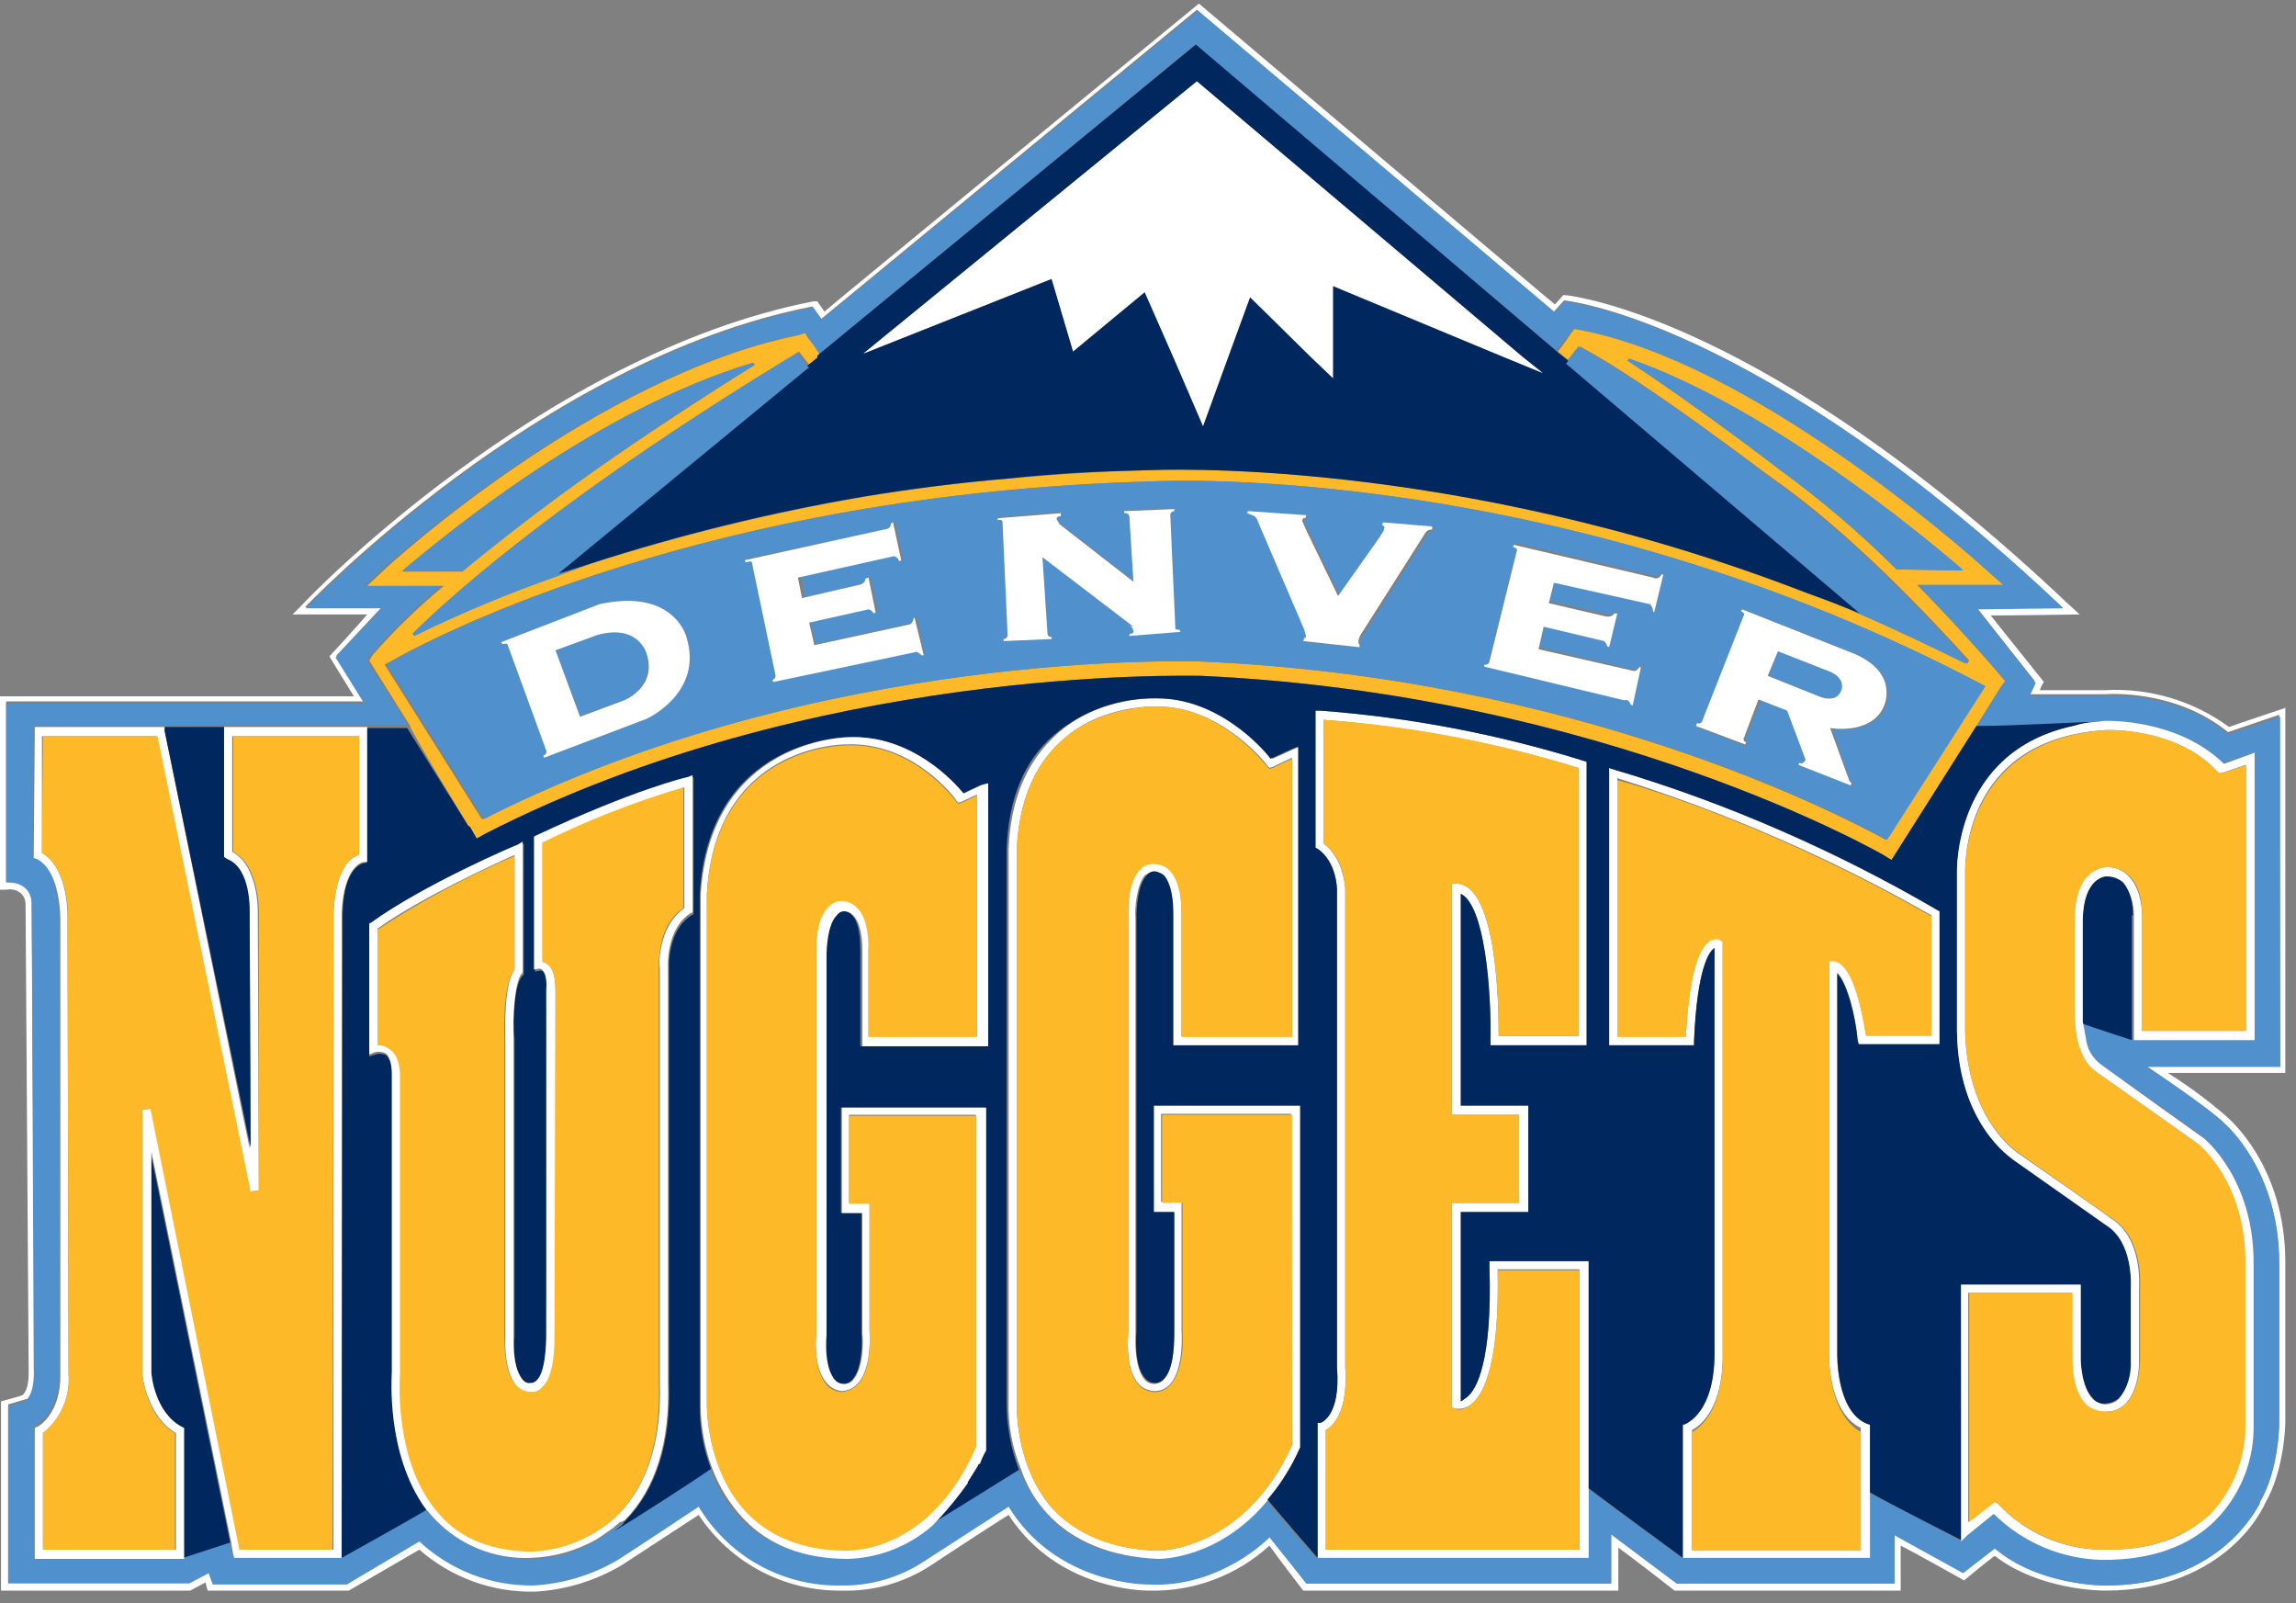 <?xml version="1.0" encoding="UTF-8"?>
<svg xmlns="http://www.w3.org/2000/svg" xmlns:xlink="http://www.w3.org/1999/xlink" width="202pt" height="141pt" viewBox="0 0 202 141" version="1.1">
<rect x="0" y="0" width="202" height="141" fill="#808080" stroke="none"/>
<g id="surface1">
<path style=" stroke:none;fill-rule:nonzero;fill:rgb(100%,100%,100%);fill-opacity:1;" d="M 200.609 93.828 L 188.91 93.828 C 188.91 93.828 194.309 97.426 195.66 98.777 C 195.66 98.777 200.52 102.828 200.52 111.105 L 200.52 125.145 C 200.52 125.145 200.52 129.195 198.809 132.078 L 198.809 132.258 C 198.359 132.977 195.031 139.457 185.219 139.457 C 185.219 139.457 179.371 139.457 175.5 136.125 L 172.711 138.285 L 166.68 134.957 L 166.68 139.277 L 147.512 139.277 L 141.75 134.957 L 141.75 139.277 L 114.93 139.277 L 111.691 135.047 C 111.691 135.047 107.371 139.547 100.98 139.277 C 100.98 139.277 92.969 139.367 88.738 132.438 L 81.359 137.207 C 79.129 138.621 76.531 139.344 73.891 139.277 C 68.82 139.402 64.074 136.789 61.469 132.438 C 61.469 132.438 56.34 135.855 54.359 137.117 C 52.09 138.453 49.523 139.195 46.891 139.277 C 43.195 139.375 39.605 138.016 36.898 135.496 L 30.512 139.277 L 18.719 139.277 L 18.359 138.285 L 16.648 139.188 L 0.719 139.188 L 0.719 123.527 L 2.25 123.078 L 2.34 123.078 C 2.52 122.988 3.148 122.355 3.059 120.285 L 2.789 79.516 C 2.789 79.516 2.969 77.445 0.539 77.535 L 0.539 61.695 L 32.039 61.695 L 29.609 57.645 L 33.57 53.418 L 26.82 53.418 C 26.82 53.418 47.52 31.637 71.461 26.957 L 72.27 28.035 L 105.301 0.855 L 136.711 27.406 L 137.609 26.418 C 137.609 26.418 154.621 28.035 181.441 53.418 L 173.969 53.508 L 179.012 59.895 L 178.469 61.066 L 185.219 61.066 C 185.219 61.066 191.25 60.527 196.02 64.395 L 200.52 62.867 Z M 201.148 62.238 C 201.148 62.238 196.559 63.766 196.109 63.945 C 192.965 61.637 189.117 60.492 185.219 60.707 L 179.461 60.707 C 179.543 60.449 179.664 60.207 179.82 59.988 C 179.82 59.988 176.219 55.488 175.141 54.137 C 176.762 54.137 182.969 54.047 182.969 54.047 L 181.98 53.145 C 155.34 27.945 138.422 26.055 137.789 25.965 L 137.52 25.965 C 137.52 25.965 137.07 26.508 136.801 26.777 C 135.988 26.145 105.48 0.316 105.48 0.316 C 105.48 0.316 73.441 26.598 72.539 27.406 C 72.27 27.047 71.91 26.508 71.91 26.508 L 71.551 26.508 C 47.609 31.188 26.82 52.875 26.641 53.145 L 25.738 54.047 L 32.309 54.047 C 31.32 55.215 28.98 57.738 28.98 57.738 C 28.98 57.738 30.512 60.258 31.141 61.246 L 0 61.246 L 0 78.258 L 0.539 78.258 C 1.023 78.152 1.523 78.285 1.891 78.617 C 2.141 78.883 2.27 79.242 2.25 79.605 C 2.25 79.875 2.52 120.375 2.52 120.375 L 2.52 120.828 C 2.52 122.266 2.07 122.625 1.98 122.715 C 1.801 122.805 0.09 123.258 0.09 123.258 L 0.09 139.906 L 16.738 139.906 C 16.738 139.906 17.551 139.457 18.09 139.188 C 18.09 139.277 18.27 139.906 18.27 139.906 L 30.691 139.906 C 30.691 139.906 36.27 136.668 36.898 136.305 C 39.707 138.766 43.336 140.082 47.07 139.996 C 49.77 139.844 52.395 139.039 54.719 137.656 C 54.719 137.656 59.941 134.238 61.469 133.246 C 64.258 137.469 69.008 139.98 74.07 139.906 C 76.809 139.984 79.508 139.23 81.809 137.746 C 81.809 137.746 87.121 134.238 88.738 133.246 C 93.059 139.906 100.711 139.906 101.07 139.906 C 104.988 140.012 108.797 138.594 111.691 135.945 C 112.23 136.758 114.66 139.906 114.66 139.906 L 142.379 139.906 L 142.379 136.125 C 143.641 137.027 147.328 139.906 147.328 139.906 L 167.219 139.906 L 167.219 135.945 C 168.48 136.578 172.801 139.008 172.801 139.008 C 172.801 139.008 174.961 137.207 175.5 136.848 C 179.461 139.906 184.949 139.906 185.219 139.906 C 195.93 139.906 199.262 132.348 199.262 132.258 C 200.969 129.375 201.059 125.328 201.059 125.145 L 201.059 111.016 C 201.059 102.555 196.109 98.418 195.93 98.238 C 194.293 96.812 192.547 95.52 190.711 94.367 L 201.059 94.367 L 201.059 62.238 Z M 201.148 62.238 "/>
<path style=" stroke:none;fill-rule:nonzero;fill:rgb(31.372%,56.834%,80.469%);fill-opacity:1;" d="M 86.039 128.926 C 85.859 129.195 85.77 129.375 85.59 129.645 C 85.719 129.395 85.871 129.152 86.039 128.926 Z M 86.039 128.926 "/>
<path style=" stroke:none;fill-rule:nonzero;fill:rgb(31.372%,56.834%,80.469%);fill-opacity:1;" d="M 54.988 133.695 C 54.828 133.766 54.699 133.895 54.629 134.055 C 54.699 133.895 54.828 133.766 54.988 133.695 Z M 54.988 133.695 "/>
<path style=" stroke:none;fill-rule:nonzero;fill:rgb(31.372%,56.834%,80.469%);fill-opacity:1;" d="M 198.27 66.195 L 198.27 91.395 L 187.648 91.395 C 187.648 91.395 183.691 90.137 183.238 89.957 L 183.238 89.777 C 183.262 90.289 183.32 90.801 183.422 91.305 C 183.613 92.211 184.086 93.027 184.77 93.645 C 184.859 93.645 188.461 96.168 193.77 99.945 C 193.859 100.125 198.359 103.637 198.27 111.195 L 198.27 125.777 C 198.18 128.738 196.992 131.559 194.941 133.695 C 192.602 135.945 189.27 137.207 184.949 137.117 C 181.359 137.09 177.926 135.633 175.41 133.066 L 173.07 135.047 L 172.621 135.406 L 172.441 135.496 C 172.441 135.496 165.871 132.078 164.34 131.266 L 164.34 137.027 L 147.961 137.027 C 147.961 137.027 141.211 132.078 139.68 130.906 L 139.68 137.027 L 115.738 137.027 C 115.738 137.027 112.23 132.977 111.422 131.988 C 107.102 137.207 101.789 137.117 101.789 137.117 C 97.559 136.938 94.32 135.676 92.07 133.156 C 91.02 132 90.195 130.656 89.641 129.195 C 88.469 130.008 83.16 133.246 81.719 134.145 C 81.539 134.328 81.359 134.418 81.27 134.508 C 79.301 136.09 76.863 136.977 74.34 137.027 C 70.469 137.027 67.41 135.855 65.16 133.605 C 63.953 132.312 63.031 130.781 62.461 129.105 C 61.199 129.828 55.262 133.695 53.91 134.508 C 53.457 134.875 52.977 135.207 52.469 135.496 C 50.73 136.543 48.742 137.102 46.711 137.117 C 43.496 137.176 40.402 135.906 38.16 133.605 C 37.898 133.324 37.656 133.023 37.441 132.707 C 35.82 133.695 30.059 136.938 30.059 136.938 L 20.52 136.938 L 20.43 136.668 L 20.16 135.586 C 19.172 135.945 16.109 136.938 16.109 136.938 L 2.969 136.938 L 2.969 125.508 L 3.148 125.328 C 3.238 125.328 5.309 124.156 5.219 120.645 L 5.219 80.777 C 5.219 80.777 5.309 76.457 3.059 75.375 L 2.879 75.285 L 2.879 75.105 L 2.969 64.215 L 2.969 63.855 L 19.621 63.855 L 19.621 63.766 L 35.82 63.766 L 35.82 63.676 C 34.02 60.797 32.488 58.457 32.488 58.457 L 32.219 58.008 L 32.488 57.738 C 34.43 55.508 36.535 53.434 38.789 51.527 L 32.039 51.527 L 33.48 50.176 C 34.199 49.547 52.199 33.168 70.02 29.477 L 70.559 29.387 L 70.828 29.746 C 70.828 29.746 71.461 30.738 71.91 31.277 L 105.121 3.918 L 136.891 30.828 C 137.34 30.285 138.148 29.297 138.148 29.297 L 138.422 28.848 L 138.871 29.027 C 153.898 31.727 172.441 48.195 174.512 49.996 L 176.039 51.348 L 168.66 51.348 C 172.891 55.758 175.949 59.355 176.309 59.715 L 176.398 59.805 C 176.398 59.805 176.039 60.527 175.949 60.527 L 173.879 63.855 C 177.301 63.855 182.789 63.496 184.5 63.496 L 184.41 63.496 C 184.676 63.426 184.945 63.395 185.219 63.406 C 185.488 63.406 191.609 63.227 195.57 67.098 L 197.82 66.375 Z M 185.219 61.246 L 178.559 61.246 L 179.102 60.078 L 173.969 53.598 L 181.531 53.508 C 154.711 28.125 137.609 26.508 137.609 26.508 L 136.801 27.496 L 105.391 0.945 L 72.27 28.125 L 71.551 27.047 C 47.52 31.727 26.91 53.508 26.91 53.508 L 33.57 53.508 L 29.52 57.828 L 32.039 61.875 L 0.539 61.875 L 0.539 77.625 C 2.969 77.535 2.789 79.605 2.789 79.605 L 2.969 120.375 C 3.059 122.445 2.43 123.078 2.25 123.258 L 2.16 123.258 L 0.719 123.707 L 0.719 139.277 L 16.648 139.277 L 18.359 138.375 L 18.719 139.367 L 30.512 139.367 L 36.898 135.586 C 39.609 138.109 43.188 139.496 46.891 139.457 C 49.523 139.32 52.086 138.547 54.359 137.207 C 56.34 135.945 61.469 132.527 61.469 132.527 C 64.082 136.883 68.812 139.523 73.891 139.457 C 76.543 139.52 79.148 138.766 81.359 137.297 L 88.738 132.527 C 92.969 139.457 100.98 139.367 100.98 139.367 C 107.371 139.727 111.691 135.227 111.691 135.227 L 114.93 139.277 L 141.75 139.277 L 141.75 134.957 L 147.512 139.277 L 166.68 139.277 L 166.68 135.047 L 172.711 138.375 L 175.5 136.215 C 179.461 139.547 185.219 139.457 185.219 139.457 C 195.031 139.457 198.359 133.066 198.809 132.258 L 198.809 132.168 C 200.52 129.285 200.52 125.238 200.52 125.238 L 200.52 111.105 C 200.52 102.828 195.66 98.777 195.66 98.777 C 194.309 97.426 188.91 93.828 188.91 93.828 L 200.609 93.828 L 200.609 63.047 L 196.02 64.578 C 191.34 60.707 185.219 61.246 185.219 61.246 Z M 185.219 61.246 "/>
<path style=" stroke:none;fill-rule:nonzero;fill:rgb(31.372%,56.834%,80.469%);fill-opacity:1;" d="M 86.672 127.578 C 86.488 127.938 86.309 128.297 86.039 128.746 C 86.309 128.297 86.488 127.938 86.672 127.578 Z M 86.672 127.578 "/>
<path style=" stroke:none;fill-rule:nonzero;fill:rgb(0%,15.697%,36.864%);fill-opacity:1;" d="M 187.648 80.508 C 187.648 80.508 187.738 78.617 186.75 77.625 C 186.34 77.234 185.785 77.039 185.219 77.086 C 185.219 77.086 183.238 77.176 183.238 80.867 L 183.238 90.047 C 183.691 90.227 187.559 91.488 187.559 91.488 L 187.559 80.508 Z M 187.648 80.508 "/>
<path style=" stroke:none;fill-rule:nonzero;fill:rgb(0%,15.697%,36.864%);fill-opacity:1;" d="M 13.23 120.738 C 13.23 120.828 13.59 124.246 15.93 125.508 L 16.109 125.598 L 16.109 137.027 C 16.109 137.027 19.172 136.035 20.25 135.676 L 13.23 101.297 Z M 13.23 120.738 "/>
<path style=" stroke:none;fill-rule:nonzero;fill:rgb(99.219%,72.459%,15.282%);fill-opacity:1;" d="M 33.84 58.457 L 34.02 58.367 C 38.34 55.848 62.371 43.426 101.16 42.348 C 102.602 42.258 137.43 40.727 174.422 60.258 L 174.512 60.348 L 165.961 73.848 L 165.871 73.848 C 161.551 71.508 138.691 59.625 105.66 58.188 C 105.391 58.188 72.27 56.926 42.48 72.047 L 42.391 72.047 Z M 35.371 50.266 L 35.641 49.996 C 39.422 46.848 52.469 36.047 66.238 31.906 L 66.422 32.086 C 56.07 38.566 47.43 44.598 40.68 50.266 Z M 156.512 41.266 C 156.422 41.176 149.129 35.598 143.191 31.727 L 143.281 31.547 C 155.16 35.598 168.57 46.578 172.441 49.906 L 172.711 50.176 L 172.262 50.176 L 166.859 50.086 C 163.645 46.883 160.184 43.934 156.512 41.266 Z M 41.219 72.676 L 41.309 72.676 C 41.41 72.82 41.5 72.973 41.578 73.125 L 41.941 73.758 L 42.57 73.395 C 71.461 58.547 104.309 59.445 105.66 59.445 C 141.211 61.066 165.512 75.105 165.691 75.195 L 166.41 75.645 L 173.879 63.855 L 175.949 60.527 L 176.398 59.895 L 176.309 59.805 C 175.949 59.355 172.891 55.758 168.66 51.438 L 176.219 51.438 L 174.691 50.086 C 172.621 48.195 153.988 31.816 138.961 29.027 L 138.512 28.938 L 138.238 29.297 C 138.238 29.297 137.52 30.375 137.07 30.918 L 137.16 31.008 L 138.059 31.727 L 139.051 30.465 L 139.141 30.555 C 144.809 33.527 155.879 42.078 155.969 42.078 C 162.809 46.848 169.738 54.227 173.25 58.098 L 173.07 58.367 C 170.191 56.926 167.129 55.395 164.07 54.137 C 162.359 53.418 160.738 52.695 159.121 52.156 C 127.711 40.008 101.52 41.355 101.25 41.355 C 97.109 41.445 93.059 41.715 89.012 42.078 C 84.691 42.438 80.371 42.977 76.051 43.695 C 67.941 45.082 59.941 47.039 52.109 49.547 L 49.141 50.625 C 44.863 52.102 40.688 53.848 36.629 55.848 L 36.449 55.578 C 40.59 51.527 50.578 42.887 70.199 31.008 L 70.289 30.918 L 71.191 32.086 L 72.09 31.367 L 72.18 31.277 C 71.852 30.746 71.492 30.234 71.102 29.746 L 70.828 29.297 L 70.289 29.477 C 52.469 33.078 34.469 49.457 33.75 50.176 L 32.309 51.527 L 39.059 51.527 C 36.797 53.391 34.691 55.438 32.762 57.645 L 32.488 58.098 L 32.762 58.547 C 32.762 58.547 34.289 60.977 36.09 63.855 L 36.09 63.945 C 37.891 67.277 40.41 71.238 41.219 72.676 Z M 41.219 72.676 "/>
<path style=" stroke:none;fill-rule:nonzero;fill:rgb(31.372%,56.834%,80.469%);fill-opacity:1;" d="M 172.711 50.176 L 172.441 49.906 C 168.66 46.668 155.25 35.688 143.371 31.547 L 143.191 31.727 C 149.129 35.598 156.422 41.176 156.512 41.266 C 160.184 43.934 163.645 46.883 166.859 50.086 L 172.352 50.176 Z M 172.711 50.176 "/>
<path style=" stroke:none;fill-rule:nonzero;fill:rgb(31.372%,56.834%,80.469%);fill-opacity:1;" d="M 66.422 32.086 L 66.238 31.906 C 52.469 36.047 39.422 46.848 35.641 49.996 L 35.371 50.266 L 40.68 50.266 C 48.816 43.602 57.418 37.527 66.422 32.086 Z M 66.422 32.086 "/>
<path style=" stroke:none;fill-rule:nonzero;fill:rgb(31.372%,56.834%,80.469%);fill-opacity:1;" d="M 162 60.707 C 162 60.707 162.539 59.535 160.559 58.906 L 156.422 57.285 L 155.609 59.445 L 160.109 61.246 C 160.109 61.246 161.551 61.965 162 60.707 Z M 162 60.707 "/>
<path style=" stroke:none;fill-rule:nonzero;fill:rgb(31.372%,56.834%,80.469%);fill-opacity:1;" d="M 54.898 61.605 C 56.559 60.926 57.422 59.086 56.879 57.375 C 56.879 57.375 56.07 54.855 52.559 55.758 L 48.871 57.195 L 51.031 62.957 Z M 54.898 61.605 "/>
<path style=" stroke:none;fill-rule:nonzero;fill:rgb(31.372%,56.834%,80.469%);fill-opacity:1;" d="M 52.738 53.145 C 59.309 51.707 60.391 56.027 60.391 56.027 C 61.922 60.977 56.879 63.227 56.879 63.227 L 47.879 66.645 L 47.789 66.465 C 48.059 66.375 48.059 66.016 48.059 66.016 L 44.641 56.656 C 44.551 56.566 44.191 56.656 44.191 56.656 L 44.102 56.477 Z M 78.031 46.578 C 78.371 46.594 78.641 46.281 78.57 45.945 L 78.75 45.945 L 79.469 49.277 L 79.379 49.277 C 79.238 49.086 79.055 48.93 78.84 48.828 L 70.469 50.715 L 70.828 52.516 L 75.871 51.348 C 76.141 51.285 76.348 51.074 76.41 50.805 L 76.59 50.805 L 77.219 53.777 L 76.949 53.777 C 76.867 53.645 76.738 53.547 76.59 53.508 L 71.281 54.676 L 71.73 56.656 L 80.012 54.855 C 80.012 54.855 80.371 54.855 80.461 54.227 L 80.641 54.227 L 81.359 57.555 L 81.18 57.555 C 81.18 57.555 80.82 57.105 80.551 57.195 L 68.129 59.895 L 68.039 59.625 C 68.398 59.625 68.309 59.266 68.309 59.266 L 66.238 49.367 C 66.191 49.266 66.07 49.223 65.969 49.277 L 65.879 49.098 Z M 93.328 45.047 L 93.328 45.316 C 93.328 45.316 92.879 45.316 92.969 45.586 C 93.027 45.754 93.121 45.906 93.238 46.035 L 99.719 51.078 L 99.359 45.406 C 99.309 45.199 99.125 45.055 98.91 45.047 L 98.91 44.867 L 103.32 44.688 L 103.32 44.957 C 102.961 44.957 102.961 45.227 102.961 45.227 L 103.41 55.215 C 103.41 55.395 103.77 55.305 103.77 55.305 L 103.859 55.578 L 99.359 55.848 L 99.359 55.758 C 99.359 55.758 99.809 55.758 99.719 55.395 C 99.719 55.215 99.449 54.945 99.449 54.945 L 99.719 55.125 L 91.711 49.008 L 92.16 55.668 C 92.145 55.859 92.336 56.004 92.52 55.938 L 92.52 56.207 L 88.289 56.297 L 88.289 56.117 C 88.559 56.117 88.648 55.758 88.648 55.758 L 88.199 45.855 C 88.109 45.676 87.84 45.676 87.84 45.676 L 87.75 45.496 Z M 109.98 44.957 L 115.109 45.406 L 115.02 45.676 C 114.84 45.676 114.66 45.676 114.75 45.855 C 114.75 46.035 114.84 46.125 115.379 47.207 L 117.898 52.516 L 121.59 47.207 C 121.77 46.938 121.949 46.758 121.949 46.578 C 121.949 46.395 121.949 46.305 121.77 46.305 L 121.859 45.945 L 126.18 46.395 L 126.18 46.668 C 125.82 46.668 125.641 46.848 125.371 47.297 L 119.879 55.938 C 119.789 56.117 119.609 56.207 119.609 56.477 C 119.609 56.656 119.699 56.656 119.789 56.746 L 119.789 56.926 L 114.84 56.477 L 114.93 56.207 C 115.199 56.207 115.02 55.848 115.02 55.848 L 114.93 55.488 L 110.879 46.125 C 110.699 45.496 110.609 45.496 110.16 45.316 Z M 130.68 58.277 C 130.863 58.344 131.055 58.199 131.039 58.008 L 133.469 48.195 C 133.469 48.016 133.199 47.926 133.199 47.926 L 133.289 47.746 L 145.441 50.625 C 145.441 50.625 146.07 50.895 146.16 50.355 L 146.34 50.355 L 145.621 53.688 L 145.441 53.598 C 145.438 53.387 145.336 53.188 145.172 53.055 L 136.801 51.078 L 136.352 52.875 L 141.391 54.047 C 141.66 54.094 141.938 53.988 142.109 53.777 L 142.289 53.777 L 141.57 56.746 L 141.391 56.656 C 141.371 56.492 141.309 56.336 141.211 56.207 L 135.898 54.945 L 135.449 56.926 L 143.73 58.906 C 143.73 58.906 144.09 58.996 144.27 58.457 L 144.449 58.547 L 143.641 61.875 L 143.461 61.785 C 143.461 61.785 143.371 61.246 143.012 61.246 Z M 149.398 63.676 C 149.762 63.766 149.852 63.496 149.852 63.496 L 153.539 54.047 C 153.539 53.957 153.27 53.867 153.27 53.867 L 153.359 53.598 L 163.352 57.555 C 167.309 59.445 165.781 62.328 165.781 62.328 C 164.609 64.668 161.191 64.125 161.191 64.125 L 162.809 68.805 C 162.91 68.805 162.992 68.887 162.988 68.988 L 162.988 69.078 L 158.309 67.367 L 158.398 67.188 C 158.621 67.227 158.84 67.117 158.941 66.918 C 158.852 66.555 157.32 62.508 157.32 62.508 L 154.891 61.605 L 153.539 64.938 C 153.422 65.109 153.516 65.344 153.719 65.387 L 153.629 65.656 L 149.309 63.945 Z M 42.57 72.047 C 72.359 56.926 105.48 58.188 105.84 58.188 C 138.781 59.625 161.641 71.508 165.961 73.848 L 166.051 73.848 L 174.691 60.348 L 174.512 60.258 C 137.52 40.727 102.691 42.258 101.25 42.348 C 62.461 43.426 38.52 55.848 34.109 58.367 L 34.02 58.457 Z M 42.57 72.047 "/>
<path style=" stroke:none;fill-rule:nonzero;fill:rgb(31.372%,56.834%,80.469%);fill-opacity:1;" d="M 71.012 32.445 L 71.191 32.445 L 71.012 32.176 L 70.109 31.008 L 70.02 31.098 C 50.398 42.977 40.41 51.707 36.27 55.758 L 36.449 55.938 C 40.516 53.953 44.691 52.211 48.961 50.715 C 50.039 50.355 50.941 49.996 52.02 49.727 C 50.941 49.996 50.039 50.355 49.141 50.625 C 50.762 49.098 71.012 32.445 71.012 32.445 Z M 71.012 32.445 "/>
<path style=" stroke:none;fill-rule:nonzero;fill:rgb(31.372%,56.834%,80.469%);fill-opacity:1;" d="M 163.621 53.957 C 162.09 53.328 160.469 52.695 158.941 52.156 C 160.559 52.695 162.27 53.418 163.891 54.137 C 166.949 55.488 170.012 56.926 172.891 58.367 L 173.07 58.098 C 169.559 54.227 162.629 46.848 155.789 42.078 C 155.789 42.078 144.719 33.527 138.961 30.555 L 138.871 30.465 L 137.879 31.727 L 137.699 31.996 Z M 163.621 53.957 "/>
<path style=" stroke:none;fill-rule:nonzero;fill:rgb(100%,100%,100%);fill-opacity:1;" d="M 52.559 55.848 C 56.16 54.855 56.879 57.465 56.879 57.465 C 57.871 60.438 54.898 61.605 54.898 61.605 L 51.031 63.047 L 48.871 57.195 Z M 44.641 56.656 L 48.059 66.016 C 48.113 66.215 47.992 66.422 47.789 66.465 L 47.879 66.645 L 56.879 63.227 C 56.879 63.227 61.922 60.977 60.391 56.027 C 60.391 56.027 59.309 51.707 52.738 53.145 L 44.102 56.477 L 44.191 56.656 C 44.281 56.656 44.551 56.566 44.641 56.656 Z M 44.641 56.656 "/>
<path style=" stroke:none;fill-rule:nonzero;fill:rgb(100%,100%,100%);fill-opacity:1;" d="M 66.148 49.457 L 68.219 59.355 C 68.273 59.555 68.152 59.762 67.949 59.805 L 68.039 59.988 L 80.461 57.375 C 80.641 57.195 81.09 57.645 81.09 57.645 L 81.27 57.645 L 80.461 54.316 L 80.371 54.406 C 80.281 54.945 79.922 54.945 79.922 54.945 L 71.641 56.746 L 71.191 54.766 L 76.41 53.598 C 76.609 53.637 76.777 53.77 76.859 53.957 L 77.039 53.867 L 76.41 50.805 L 76.141 50.895 C 76.141 51.348 75.602 51.438 75.602 51.438 L 70.559 52.605 L 70.199 50.805 L 78.66 48.918 C 78.879 48.977 79.047 49.148 79.109 49.367 L 79.289 49.277 L 78.57 45.945 L 78.391 46.035 C 78.391 46.578 77.762 46.578 77.762 46.578 L 65.52 49.277 L 65.609 49.457 C 65.789 49.457 66.059 49.277 66.148 49.457 Z M 66.148 49.457 "/>
<path style=" stroke:none;fill-rule:nonzero;fill:rgb(100%,100%,100%);fill-opacity:1;" d="M 88.199 45.855 L 88.648 55.848 C 88.652 56.047 88.492 56.211 88.289 56.207 L 88.289 56.387 L 92.52 56.207 L 92.52 56.027 C 92.16 56.027 92.16 55.758 92.16 55.758 L 91.711 49.008 L 99.719 55.125 L 99.449 55.035 C 99.449 55.035 99.719 55.305 99.719 55.488 C 99.809 55.758 99.359 55.758 99.359 55.758 L 99.359 55.938 L 103.859 55.578 L 103.77 55.395 C 103.77 55.395 103.41 55.395 103.41 55.305 L 102.961 45.316 C 102.957 45.117 103.121 44.953 103.32 44.957 L 103.32 44.777 L 98.91 44.957 L 98.91 45.137 C 99.109 45.082 99.312 45.203 99.359 45.406 L 99.719 51.168 L 93.238 46.125 C 93.238 46.125 93.059 45.855 92.969 45.676 C 92.879 45.406 93.328 45.406 93.328 45.406 L 93.328 45.137 L 87.75 45.586 L 87.84 45.855 C 87.75 45.676 88.109 45.676 88.199 45.855 Z M 88.199 45.855 "/>
<path style=" stroke:none;fill-rule:nonzero;fill:rgb(100%,100%,100%);fill-opacity:1;" d="M 143.461 61.965 L 143.641 62.055 L 144.359 58.727 L 144.27 58.637 C 143.91 59.176 143.641 58.996 143.641 58.996 L 135.359 57.105 L 135.809 55.125 L 141.121 56.387 C 141.391 56.656 141.391 56.836 141.391 56.836 L 141.57 56.926 L 142.289 53.957 L 142.02 53.957 C 141.84 54.316 141.301 54.227 141.301 54.227 L 136.262 53.055 L 136.711 51.258 L 145.172 53.145 C 145.332 53.316 145.43 53.539 145.441 53.777 L 145.531 53.867 L 146.34 50.535 L 146.16 50.535 C 146.062 50.836 145.711 50.969 145.441 50.805 L 133.199 47.926 L 133.109 48.105 C 133.109 48.105 133.469 48.195 133.469 48.375 L 131.039 58.188 C 130.992 58.387 130.789 58.512 130.59 58.457 L 130.59 58.637 L 142.922 61.605 C 143.281 61.426 143.461 61.965 143.461 61.965 Z M 143.461 61.965 "/>
<path style=" stroke:none;fill-rule:nonzero;fill:rgb(100%,100%,100%);fill-opacity:1;" d="M 156.422 57.285 L 160.559 58.906 C 162.539 59.535 162 60.707 162 60.707 C 161.551 61.965 160.02 61.246 160.02 61.246 L 155.52 59.445 Z M 153.629 65.297 C 153.426 65.254 153.332 65.016 153.449 64.848 L 154.711 61.516 L 157.23 62.508 C 157.23 62.508 158.762 66.555 158.852 66.828 C 158.852 66.828 158.672 67.277 158.309 67.098 L 158.219 67.277 L 162.809 69.078 L 162.898 68.895 L 162.719 68.715 L 161.012 64.035 C 161.012 64.035 164.52 64.668 165.691 62.238 C 165.691 62.238 167.219 59.355 163.262 57.555 L 153.27 53.598 L 153.18 53.777 C 153.18 53.777 153.449 53.867 153.449 54.047 L 149.762 63.406 C 149.719 63.609 149.48 63.707 149.309 63.586 L 149.219 63.855 L 153.539 65.477 Z M 153.629 65.297 "/>
<path style=" stroke:none;fill-rule:nonzero;fill:rgb(100%,100%,100%);fill-opacity:1;" d="M 110.699 45.945 L 114.75 55.395 L 114.84 55.758 C 114.84 55.758 115.02 56.117 114.75 56.117 L 114.66 56.387 L 119.609 56.926 L 119.609 56.656 C 119.52 56.656 119.52 56.656 119.52 56.387 C 119.539 56.195 119.602 56.012 119.699 55.848 L 125.191 47.207 C 125.461 46.758 125.551 46.578 126 46.578 L 126 46.305 L 121.68 45.945 L 121.59 46.215 C 121.77 46.215 121.859 46.395 121.77 46.488 C 121.77 46.758 121.59 46.848 121.41 47.207 L 117.719 52.426 L 115.199 47.207 C 114.66 46.125 114.66 45.945 114.57 45.855 C 114.57 45.676 114.66 45.496 114.84 45.586 L 114.93 45.316 L 109.801 44.957 L 109.711 45.137 C 110.43 45.406 110.52 45.406 110.699 45.945 Z M 110.699 45.945 "/>
<path style=" stroke:none;fill-rule:nonzero;fill:rgb(100%,100%,100%);fill-opacity:1;" d="M 29.34 80.328 L 29.34 136.305 L 21.148 136.305 L 13.32 97.516 L 12.512 97.605 L 12.512 120.828 C 12.512 121.008 12.961 124.605 15.48 126.047 L 15.48 136.305 L 3.781 136.305 L 3.781 126.047 C 5.355 124.793 6.199 122.832 6.031 120.828 L 5.941 80.957 C 5.941 80.777 6.121 76.457 3.691 75.016 L 3.691 64.758 L 13.77 64.758 L 21.961 104.805 L 22.77 104.715 L 22.68 80.328 C 22.68 80.145 22.77 76.188 20.43 74.926 L 20.43 64.758 L 31.59 64.758 L 31.59 75.195 C 30.871 75.375 29.52 76.367 29.34 80.328 Z M 30.059 80.328 C 30.238 76.098 31.949 75.828 31.949 75.828 L 32.309 75.828 L 32.309 63.945 L 19.711 63.945 L 19.711 75.465 L 19.891 75.555 C 22.051 76.457 21.961 80.328 21.961 80.328 L 21.961 101.027 L 14.488 64.305 L 14.488 63.945 L 3.059 63.945 L 3.059 64.395 L 2.969 75.195 L 2.969 75.465 L 3.238 75.555 C 5.398 76.637 5.309 80.957 5.309 80.957 L 5.309 120.828 C 5.398 124.246 3.422 125.508 3.238 125.508 L 3.059 125.598 L 3.059 137.117 L 16.199 137.117 L 16.199 125.598 L 16.02 125.508 C 13.59 124.246 13.32 120.828 13.32 120.738 L 13.32 101.297 L 20.34 135.676 L 20.52 136.758 L 20.609 137.027 L 30.059 137.027 Z M 30.059 80.328 "/>
<path style=" stroke:none;fill-rule:nonzero;fill:rgb(100%,100%,100%);fill-opacity:1;" d="M 113.672 127.125 C 109.441 136.395 101.969 136.395 101.879 136.395 C 97.922 136.305 94.77 134.957 92.609 132.707 C 89.191 128.836 89.461 123.348 89.461 123.348 L 89.461 74.656 C 89.641 70.516 90.988 67.367 93.328 65.207 C 96.93 61.875 101.789 62.145 101.879 62.145 C 107.461 62.145 111.512 67.277 111.512 67.367 L 111.691 67.547 L 111.961 67.457 L 113.672 66.645 L 113.672 91.125 L 103.949 91.125 L 103.949 80.238 C 103.949 78.438 103.59 77.176 102.871 76.457 C 102.562 76.07 102.102 75.84 101.609 75.828 C 101.09 75.824 100.594 76.055 100.262 76.457 C 99.09 77.625 99.27 80.598 99.27 80.688 L 99.27 117.047 C 99.09 119.387 99.449 121.008 100.262 121.816 C 100.609 122.133 101.051 122.32 101.52 122.355 C 102.07 122.379 102.602 122.148 102.961 121.727 C 104.219 120.285 103.949 117.047 103.949 116.957 L 103.949 105.707 L 102.148 105.707 L 102.148 97.965 L 113.578 97.965 Z M 114.391 127.305 L 114.391 97.246 L 101.43 97.246 L 101.43 106.605 L 103.23 106.605 L 103.23 117.047 C 103.32 117.945 103.32 120.375 102.422 121.277 C 102.004 121.836 101.18 121.883 100.711 121.367 C 100.262 120.828 99.809 119.746 99.898 117.227 L 99.898 80.777 C 99.809 79.965 99.988 77.895 100.711 76.996 C 100.945 76.828 101.23 76.734 101.52 76.727 C 101.797 76.754 102.055 76.883 102.238 77.086 C 102.691 77.445 103.141 78.348 103.141 80.328 L 103.141 92.027 L 114.48 92.027 L 114.48 65.656 L 113.941 65.836 L 111.961 66.738 C 111.059 65.656 107.281 61.426 101.969 61.426 C 101.789 61.426 96.66 61.156 92.879 64.668 C 90.359 67.008 88.922 70.246 88.738 74.656 L 88.738 123.258 C 88.676 125.289 89.043 127.316 89.82 129.195 C 90.305 130.672 91.102 132.023 92.16 133.156 C 94.41 135.586 97.738 136.938 101.879 137.117 C 101.969 137.117 107.191 137.207 111.512 131.988 C 112.672 130.559 113.641 128.988 114.391 127.305 Z M 114.391 127.305 "/>
<path style=" stroke:none;fill-rule:nonzero;fill:rgb(100%,100%,100%);fill-opacity:1;" d="M 138.961 136.305 L 116.641 136.305 L 116.641 125.777 C 117.27 125.418 118.621 124.246 118.352 120.195 L 118.352 78.258 C 118.352 78.168 118.262 75.555 116.461 74.207 L 116.461 63.316 C 124.062 63.898 131.578 65.316 138.871 67.547 L 138.871 91.125 L 131.852 91.125 C 131.852 88.695 131.762 77.895 128.16 77.715 L 127.711 77.715 L 127.711 98.055 L 133.648 98.055 L 133.648 105.797 L 127.711 105.797 L 127.711 123.797 L 128.07 123.887 C 128.551 123.973 129.047 123.84 129.422 123.527 C 130.59 122.625 131.941 119.836 131.762 111.645 L 138.961 111.645 Z M 131.039 110.926 L 131.039 111.375 C 131.309 119.836 129.871 122.266 129.059 122.895 C 128.871 123.004 128.691 123.125 128.52 123.258 L 128.52 106.605 L 134.461 106.605 L 134.461 97.246 L 128.52 97.246 L 128.52 78.617 C 130.59 79.605 131.219 86.895 131.129 91.578 L 131.129 91.938 L 139.59 91.938 L 139.59 67.008 L 139.32 66.918 C 131.801 64.578 124.043 63.098 116.191 62.508 L 115.738 62.508 L 115.738 74.566 L 115.922 74.656 C 117.629 75.828 117.629 78.258 117.629 78.258 L 117.629 120.285 C 117.898 124.605 116.191 125.145 116.191 125.145 L 115.922 125.145 L 115.922 137.027 L 139.77 137.027 L 139.77 110.926 Z M 131.039 110.926 "/>
<path style=" stroke:none;fill-rule:nonzero;fill:rgb(100%,100%,100%);fill-opacity:1;" d="M 163.711 136.305 L 148.859 136.305 L 148.859 125.777 C 149.578 125.418 151.648 123.887 151.559 118.938 L 151.559 82.758 L 151.379 82.578 C 151.082 82.473 150.754 82.508 150.48 82.668 C 149.309 83.297 148.59 86.176 148.32 91.125 L 142.289 91.125 L 142.289 68.445 C 151.906 71.465 161.168 75.508 169.922 80.508 L 169.922 90.945 L 164.16 90.945 C 163.891 89.418 163.172 84.828 161.371 84.465 L 160.922 84.375 L 160.922 118.848 C 160.922 119.027 160.738 124.156 163.711 125.598 Z M 164.25 125.145 C 161.461 124.156 161.641 119.027 161.641 118.938 L 161.641 85.547 C 162.539 86.445 163.262 89.418 163.441 91.488 L 163.531 91.848 L 170.641 91.848 L 170.641 80.145 L 170.461 80.055 C 155.43 71.328 142.289 67.727 142.109 67.727 L 141.57 67.547 L 141.57 91.938 L 149.039 91.938 L 149.039 91.578 C 149.309 85.098 150.391 83.656 150.84 83.387 L 150.84 119.027 C 150.84 124.246 148.41 125.145 148.32 125.238 L 148.051 125.328 L 148.051 137.027 L 164.52 137.027 L 164.52 125.238 Z M 164.25 125.145 "/>
<path style=" stroke:none;fill-rule:nonzero;fill:rgb(99.219%,72.459%,15.282%);fill-opacity:1;" d="M 31.59 75.195 L 31.59 64.758 L 20.52 64.758 L 20.52 74.926 C 22.859 76.188 22.77 80.145 22.77 80.328 L 22.77 104.715 L 22.051 104.805 L 13.859 64.758 L 3.781 64.758 L 3.691 75.016 C 6.121 76.457 6.031 80.777 5.941 80.957 L 6.031 120.828 C 6.199 122.832 5.355 124.793 3.781 126.047 L 3.781 136.305 L 15.391 136.305 L 15.391 126.047 C 12.871 124.605 12.512 121.008 12.512 120.828 L 12.512 97.605 L 13.23 97.516 L 21.059 136.305 L 29.25 136.305 C 29.25 131.355 29.34 80.328 29.34 80.328 C 29.52 76.367 30.871 75.375 31.59 75.195 Z M 31.59 75.195 "/>
<path style=" stroke:none;fill-rule:nonzero;fill:rgb(99.219%,72.459%,15.282%);fill-opacity:1;" d="M 102.238 105.797 L 104.039 105.797 L 104.039 117.047 C 104.039 117.137 104.309 120.375 102.961 121.816 C 102.602 122.238 102.07 122.469 101.52 122.445 C 101.051 122.41 100.609 122.223 100.262 121.906 C 99.449 121.098 99.09 119.477 99.27 117.227 L 99.27 80.777 C 99.27 80.688 99.09 77.805 100.262 76.547 C 100.586 76.145 101.098 75.938 101.609 76.008 C 102.086 76.016 102.539 76.207 102.871 76.547 C 103.59 77.266 103.949 78.527 103.949 80.328 L 103.949 91.215 L 113.672 91.215 L 113.672 66.738 L 111.961 67.547 L 111.691 67.637 L 111.512 67.457 C 111.422 67.367 107.461 62.145 101.879 62.145 C 101.789 62.145 96.93 61.965 93.328 65.207 C 90.988 67.367 89.641 70.605 89.461 74.656 L 89.461 123.348 C 89.461 123.348 89.191 128.836 92.609 132.707 C 94.77 135.047 97.922 136.305 101.879 136.395 C 101.969 136.395 109.441 136.395 113.672 127.125 L 113.672 98.055 L 102.238 98.055 Z M 102.238 105.797 "/>
<path style=" stroke:none;fill-rule:nonzero;fill:rgb(99.219%,72.459%,15.282%);fill-opacity:1;" d="M 129.422 123.527 C 128.699 124.156 128.07 123.977 128.07 123.887 L 127.711 123.797 L 127.711 105.797 L 133.648 105.797 L 133.648 98.055 L 127.711 98.055 L 127.711 77.715 L 128.16 77.715 C 131.762 77.895 131.852 88.605 131.852 91.125 L 138.871 91.125 L 138.871 67.547 C 131.59 65.27 124.07 63.852 116.461 63.316 L 116.461 74.207 C 118.352 75.555 118.352 78.168 118.352 78.258 L 118.352 120.195 C 118.621 124.246 117.27 125.418 116.641 125.777 L 116.641 136.305 L 138.961 136.305 L 138.961 111.738 L 131.762 111.738 C 131.941 119.836 130.59 122.625 129.422 123.527 Z M 129.422 123.527 "/>
<path style=" stroke:none;fill-rule:nonzero;fill:rgb(99.219%,72.459%,15.282%);fill-opacity:1;" d="M 160.922 118.938 L 160.922 84.555 L 161.371 84.555 C 163.172 84.918 163.891 89.508 164.16 91.125 L 169.922 91.125 L 169.922 80.598 C 156.602 72.945 144.809 69.258 142.289 68.625 L 142.289 91.215 L 148.32 91.215 C 148.59 86.266 149.309 83.477 150.48 82.758 C 151.02 82.488 151.289 82.668 151.379 82.758 L 151.559 82.848 L 151.559 119.117 C 151.648 123.977 149.578 125.598 148.859 125.957 L 148.859 136.395 L 163.711 136.395 L 163.711 125.957 C 160.738 124.246 160.922 119.207 160.922 118.938 Z M 160.922 118.938 "/>
<path style=" stroke:none;fill-rule:nonzero;fill:rgb(0%,15.697%,36.864%);fill-opacity:1;" d="M 172.531 113.355 L 172.531 112.996 L 183.059 112.996 L 183.059 119.477 C 183.059 119.477 183.059 121.906 184.141 122.988 C 184.41 123.352 184.867 123.523 185.309 123.438 C 185.711 123.406 186.09 123.25 186.391 122.988 C 187.02 122.445 187.469 121.277 187.469 119.656 L 187.469 113.176 C 187.469 113.176 187.738 109.215 185.309 107.777 C 185.309 107.777 177.031 101.926 177.121 101.926 C 176.941 101.836 172.262 98.867 172.172 90.676 L 172.172 76.906 C 172.172 76.727 171.809 66.195 182.43 63.855 C 183.098 63.773 183.758 63.652 184.41 63.496 L 184.5 63.496 C 182.789 63.496 177.301 63.855 173.879 63.855 L 166.41 75.645 L 165.691 75.195 C 165.512 75.105 141.211 61.066 105.66 59.445 C 104.219 59.445 71.461 58.547 42.57 73.395 L 41.941 73.758 L 41.578 73.125 C 41.5 72.973 41.41 72.82 41.309 72.676 L 41.219 72.676 C 40.32 71.238 37.891 67.367 35.82 64.035 L 32.309 64.035 L 32.309 75.828 L 32.039 75.918 C 32.039 75.918 30.238 76.098 30.148 80.328 L 30.059 136.758 L 30.059 137.027 C 30.059 137.027 35.91 133.785 37.531 132.797 C 34.02 128.027 34.559 121.098 34.559 120.828 L 34.559 94.727 C 34.602 94.055 34.41 93.387 34.02 92.836 C 33.715 92.68 33.359 92.645 33.031 92.746 L 32.488 92.926 L 32.488 81.406 L 32.672 81.316 C 37.352 77.988 45.449 74.477 45.539 74.477 L 46.078 74.207 L 46.078 85.727 L 45.988 85.816 C 45.27 86.445 45.09 89.598 45.27 91.395 L 45.27 117.496 C 45.09 120.285 45.719 121.277 46.172 121.547 C 46.441 121.906 46.711 121.816 46.711 121.816 L 46.891 121.816 C 47.031 121.812 47.164 121.746 47.25 121.637 C 47.969 120.918 48.059 118.488 48.059 117.586 C 48.059 117.586 48.148 87.348 48.148 87.258 C 48.148 86.086 47.969 85.637 47.789 85.457 C 47.707 85.406 47.617 85.379 47.52 85.367 L 47.07 85.457 L 47.07 73.758 L 47.25 73.668 C 55.801 69.617 60.48 68.445 60.57 68.445 L 61.02 68.355 L 61.02 80.418 L 60.84 80.508 C 58.68 81.855 58.859 85.098 58.859 85.188 L 58.859 121.727 C 59.039 126.945 57.691 131.086 54.988 133.785 C 54.898 133.875 54.809 134.055 54.719 134.145 C 54.449 134.328 54.27 134.508 54 134.688 C 55.441 133.875 61.289 130.098 62.551 129.195 C 61.887 127.441 61.551 125.582 61.559 123.707 L 61.559 78.707 C 62.281 65.027 74.34 64.848 74.52 64.848 C 80.102 64.578 83.789 68.805 84.691 69.797 L 86.219 69.078 L 86.762 68.895 L 86.762 92.027 L 75.691 92.027 L 75.691 83.656 C 75.691 81.676 75.328 80.867 74.969 80.508 C 74.785 80.301 74.527 80.172 74.25 80.145 C 73.938 80.129 73.637 80.266 73.441 80.508 C 72.719 81.316 72.629 83.387 72.629 84.105 L 72.629 117.406 C 72.449 119.926 72.988 121.008 73.441 121.457 C 73.609 121.621 73.836 121.715 74.07 121.727 C 74.41 121.742 74.738 121.613 74.969 121.367 C 75.871 120.375 75.871 118.035 75.781 117.227 L 75.781 106.695 L 73.98 106.695 L 73.98 97.426 L 86.672 97.426 L 86.672 127.578 C 86.488 127.938 86.309 128.297 86.039 128.746 C 86.035 128.816 86 128.879 85.949 128.926 C 85.648 129.406 85.352 129.887 85.051 130.367 C 85.051 130.418 85.012 130.457 84.961 130.457 C 84.066 131.891 82.941 133.168 81.629 134.238 C 83.16 133.336 88.469 130.008 89.641 129.285 C 88.926 127.387 88.559 125.375 88.559 123.348 L 88.559 74.656 C 88.738 70.246 90.09 66.918 92.699 64.668 C 95.23 62.508 98.465 61.355 101.789 61.426 C 107.102 61.426 110.969 65.656 111.781 66.738 L 113.762 65.836 L 114.211 65.656 L 114.211 91.938 L 103.23 91.938 L 103.23 80.328 C 103.23 78.348 102.781 77.445 102.422 76.996 C 102.184 76.809 101.906 76.688 101.609 76.637 C 101.324 76.621 101.051 76.758 100.891 76.996 C 100.078 77.805 99.988 79.965 99.988 80.688 L 99.988 117.137 C 99.809 119.746 100.352 120.828 100.801 121.277 C 100.988 121.48 101.242 121.609 101.52 121.637 C 101.859 121.672 102.199 121.535 102.422 121.277 C 103.32 120.285 103.32 117.855 103.32 117.047 L 103.32 106.605 L 101.52 106.605 L 101.52 97.246 L 114.391 97.246 L 114.391 127.305 C 113.664 128.973 112.691 130.52 111.512 131.895 C 112.32 132.887 115.922 137.027 115.922 137.027 L 115.922 125.145 L 116.191 125.145 C 116.191 125.145 117.988 124.605 117.629 120.285 L 117.629 78.258 C 117.629 78.258 117.629 75.828 115.922 74.656 L 115.738 74.566 L 115.738 62.508 L 116.191 62.508 C 124.043 63.098 131.801 64.578 139.32 66.918 L 139.59 67.008 L 139.59 91.938 L 131.129 91.938 L 131.129 91.578 C 131.219 86.895 130.59 79.605 128.52 78.617 L 128.52 97.246 L 134.461 97.246 L 134.461 106.605 L 128.52 106.605 L 128.52 123.258 C 128.609 123.258 128.789 123.078 129.059 122.895 C 129.871 122.266 131.309 119.836 131.039 111.375 L 131.039 110.926 L 139.77 110.926 L 139.77 130.906 C 141.301 132.078 148.051 137.027 148.051 137.027 L 148.051 125.328 L 148.32 125.238 C 148.41 125.145 150.84 124.246 150.84 119.027 L 150.84 83.387 C 150.391 83.656 149.309 85.098 149.039 91.578 L 149.039 91.938 L 141.57 91.938 L 141.57 67.547 L 142.109 67.727 C 152.02 70.688 161.539 74.824 170.461 80.055 L 170.641 80.145 L 170.641 91.848 L 163.531 91.848 L 163.441 91.578 C 163.262 89.508 162.539 86.535 161.641 85.637 L 161.641 119.027 C 161.641 119.027 161.551 124.156 164.25 125.238 L 164.52 125.328 L 164.52 131.266 C 165.871 132.078 172.621 135.496 172.621 135.496 L 172.621 134.777 Z M 172.531 113.355 "/>
<path style=" stroke:none;fill-rule:nonzero;fill:rgb(0%,15.697%,36.864%);fill-opacity:1;" d="M 22.051 100.938 C 22.051 94.098 21.961 80.328 21.961 80.328 C 21.961 80.238 22.141 76.367 19.98 75.555 L 19.711 75.375 L 19.711 63.945 L 14.488 63.945 L 14.488 64.305 Z M 22.051 100.938 "/>
<path style=" stroke:none;fill-rule:nonzero;fill:rgb(100%,100%,100%);fill-opacity:1;" d="M 197.551 67.277 L 197.551 90.676 L 188.461 90.676 L 188.461 80.508 C 188.461 80.418 188.461 78.258 187.289 77.086 C 186.785 76.535 186.059 76.238 185.309 76.277 C 185.219 76.277 182.52 76.277 182.52 80.777 L 182.52 88.695 C 182.52 88.875 182.25 92.836 184.41 94.277 C 184.41 94.277 188.012 96.797 193.32 100.578 C 193.32 100.578 197.641 103.996 197.461 111.195 L 197.461 125.777 C 197.371 128.527 196.285 131.152 194.398 133.156 C 192.238 135.316 189.09 136.395 184.949 136.305 C 181.465 136.277 178.145 134.812 175.77 132.258 L 175.5 132.078 L 175.23 132.258 L 173.16 133.875 L 173.16 113.715 L 182.25 113.715 L 182.25 119.477 C 182.25 119.566 182.16 122.176 183.512 123.527 C 183.977 124.008 184.645 124.242 185.309 124.156 L 185.219 124.156 C 185.809 124.188 186.387 123.996 186.84 123.617 C 187.648 122.895 188.191 121.547 188.191 119.656 L 188.191 113.355 C 188.191 113.176 188.551 108.855 185.672 107.145 C 185.762 107.145 177.48 101.387 177.48 101.387 C 177.391 101.297 173.07 98.508 172.891 90.676 L 172.891 76.816 C 172.891 76.277 172.531 65.027 185.219 64.215 C 185.309 64.215 191.52 63.945 195.121 67.906 L 195.211 67.996 L 195.48 67.996 Z M 185.219 63.406 C 184.949 63.406 184.68 63.496 184.41 63.496 C 183.734 63.52 183.07 63.641 182.43 63.855 C 171.809 66.105 172.172 76.727 172.172 76.816 L 172.172 90.676 C 172.262 98.867 176.941 101.836 177.121 102.016 L 185.309 107.777 C 187.738 109.305 187.469 113.176 187.469 113.266 L 187.469 119.656 C 187.562 120.895 187.176 122.117 186.391 123.078 C 186.09 123.34 185.711 123.496 185.309 123.527 C 184.879 123.531 184.461 123.367 184.141 123.078 C 183.059 121.996 183.059 119.566 183.059 119.566 L 183.059 112.996 L 172.531 112.996 L 172.531 135.586 L 173.07 135.047 L 175.41 133.156 C 177.977 135.699 181.43 137.148 185.039 137.207 C 189.27 137.207 192.602 136.035 194.941 133.695 C 196.996 131.598 198.184 128.801 198.27 125.867 L 198.27 111.285 C 198.359 103.727 193.949 100.125 193.77 100.035 C 188.461 96.258 184.859 93.645 184.859 93.645 C 184.098 93.094 183.605 92.242 183.512 91.305 C 183.422 90.855 183.328 90.227 183.238 89.867 L 183.238 80.867 C 183.328 77.176 185.219 77.086 185.309 77.086 C 185.867 77.07 186.414 77.266 186.84 77.625 C 187.43 78.473 187.742 79.477 187.738 80.508 L 187.738 91.488 L 198.359 91.488 L 198.359 66.195 L 197.91 66.375 L 195.66 67.188 C 191.609 63.227 185.488 63.406 185.219 63.406 Z M 185.219 63.406 "/>
<path style=" stroke:none;fill-rule:nonzero;fill:rgb(99.219%,72.459%,15.282%);fill-opacity:1;" d="M 195.121 67.906 C 191.52 63.945 185.309 64.215 185.309 64.215 C 172.621 65.117 172.891 76.367 172.891 76.816 L 172.891 90.676 C 173.07 98.508 177.48 101.297 177.57 101.387 L 185.762 107.145 C 188.641 108.855 188.281 113.176 188.281 113.355 L 188.281 119.656 C 188.191 121.547 187.738 122.895 186.84 123.617 C 186.422 123.988 185.871 124.184 185.309 124.156 C 184.652 124.168 184.016 123.945 183.512 123.527 C 182.25 122.176 182.34 119.566 182.34 119.477 L 182.34 113.715 L 173.25 113.715 L 173.25 133.875 L 175.32 132.258 L 175.59 132.078 L 175.77 132.258 C 178.184 134.809 181.527 136.27 185.039 136.305 C 189.09 136.395 192.238 135.227 194.488 133.156 C 196.375 131.152 197.461 128.527 197.551 125.777 L 197.551 111.195 C 197.641 103.996 193.41 100.578 193.32 100.578 C 188.012 96.797 184.41 94.277 184.41 94.277 C 182.34 92.836 182.52 88.875 182.52 88.695 L 182.52 80.777 C 182.609 76.277 185.219 76.277 185.309 76.277 C 186.086 76.238 186.836 76.531 187.379 77.086 C 188.551 78.258 188.461 80.418 188.461 80.508 L 188.461 90.676 L 197.641 90.676 L 197.641 67.277 L 195.57 67.996 L 195.391 67.996 Z M 195.121 67.906 "/>
<path style=" stroke:none;fill-rule:nonzero;fill:rgb(100%,100%,100%);fill-opacity:1;" d="M 74.43 136.305 C 70.738 136.305 67.859 135.227 65.789 133.066 C 62.102 129.285 62.191 123.527 62.191 123.527 L 62.191 78.617 C 62.91 65.656 73.891 65.477 74.43 65.477 C 80.371 65.207 84.148 70.336 84.148 70.426 L 84.328 70.605 L 84.602 70.516 L 85.949 69.887 L 85.949 91.125 L 76.41 91.125 L 76.41 83.477 C 76.59 82.137 76.234 80.777 75.422 79.695 C 75.07 79.383 74.629 79.191 74.16 79.156 C 73.656 79.141 73.168 79.336 72.809 79.695 C 71.641 80.957 71.82 83.746 71.82 83.926 L 71.82 117.047 C 71.641 119.297 72 120.918 72.809 121.727 C 73.137 122.086 73.586 122.312 74.07 122.355 C 74.629 122.324 75.148 122.066 75.512 121.637 C 76.77 120.195 76.5 117.047 76.5 116.957 L 76.5 105.797 L 74.699 105.797 L 74.699 98.055 L 85.859 98.055 L 85.859 127.215 C 81.809 136.578 74.789 136.395 74.43 136.305 Z M 85.141 130.457 L 85.141 130.367 C 85.32 130.098 85.41 129.918 85.59 129.645 C 85.77 129.375 85.859 129.195 86.039 128.926 C 86.047 128.828 86.125 128.754 86.219 128.746 C 86.363 128.34 86.543 127.949 86.762 127.578 L 86.762 97.426 L 74.07 97.426 L 74.07 106.695 L 75.871 106.695 L 75.871 117.227 C 75.961 118.035 75.961 120.375 75.059 121.367 C 74.848 121.641 74.504 121.781 74.16 121.727 C 73.926 121.703 73.707 121.609 73.531 121.457 C 73.078 121.008 72.539 119.836 72.719 117.406 L 72.719 84.105 C 72.719 83.387 72.809 81.316 73.621 80.508 C 73.781 80.27 74.055 80.133 74.34 80.145 C 74.617 80.172 74.875 80.301 75.059 80.508 C 75.422 80.867 75.871 81.676 75.871 83.656 L 75.871 92.027 L 86.941 92.027 L 86.941 68.895 L 86.309 69.078 L 84.781 69.797 C 83.969 68.805 80.191 64.578 74.609 64.848 C 74.52 64.848 62.461 65.027 61.648 78.707 L 61.648 123.527 C 61.637 125.43 61.973 127.32 62.641 129.105 C 63.262 130.777 64.207 132.309 65.43 133.605 C 67.68 135.945 70.738 137.117 74.609 137.117 C 77.129 137.035 79.559 136.152 81.539 134.598 C 81.719 134.508 81.809 134.328 81.988 134.238 C 83.141 133.062 84.195 131.801 85.141 130.457 Z M 85.141 130.457 "/>
<path style=" stroke:none;fill-rule:nonzero;fill:rgb(99.219%,72.459%,15.282%);fill-opacity:1;" d="M 85.859 127.305 L 85.859 98.145 L 74.699 98.145 L 74.699 105.887 L 76.5 105.887 L 76.5 117.047 C 76.5 117.227 76.77 120.375 75.512 121.727 C 75.125 122.121 74.617 122.375 74.07 122.445 C 73.602 122.41 73.16 122.223 72.809 121.906 C 72 121.008 71.641 119.477 71.82 117.227 L 71.82 84.016 C 71.82 83.926 71.641 81.047 72.809 79.875 C 73.133 79.461 73.633 79.227 74.16 79.246 C 74.645 79.293 75.094 79.516 75.422 79.875 C 76.141 80.598 76.41 81.855 76.41 83.656 L 76.41 91.215 L 85.949 91.215 L 85.949 69.977 L 84.602 70.605 L 84.328 70.695 L 84.148 70.516 C 84.059 70.426 80.371 65.297 74.43 65.566 C 73.98 65.566 62.91 65.746 62.191 78.707 L 62.191 123.527 C 62.191 123.617 62.102 129.375 65.789 133.156 C 67.859 135.227 70.738 136.395 74.43 136.395 C 74.789 136.395 81.809 136.578 85.859 127.305 Z M 85.859 127.305 "/>
<path style=" stroke:none;fill-rule:nonzero;fill:rgb(100%,100%,100%);fill-opacity:1;" d="M 46.801 136.395 C 43.793 136.492 40.887 135.312 38.789 133.156 C 34.648 128.656 35.281 120.828 35.281 120.828 L 35.281 94.637 C 35.281 93.465 35.012 92.656 34.379 92.207 C 34.059 91.926 33.633 91.797 33.211 91.848 L 33.211 81.676 C 37.172 78.887 43.469 76.008 45.27 75.195 L 45.27 85.277 C 44.281 86.625 44.461 90.855 44.461 91.395 L 44.461 117.406 C 44.371 119.746 44.82 121.367 45.629 122.086 C 45.984 122.375 46.438 122.504 46.891 122.445 C 47.227 122.449 47.547 122.32 47.789 122.086 C 48.871 121.008 48.871 117.855 48.871 117.496 L 48.871 87.258 C 48.871 85.996 48.691 85.277 48.238 84.828 C 48.059 84.738 47.969 84.645 47.789 84.645 L 47.789 74.207 C 51.789 72.219 55.941 70.566 60.211 69.258 L 60.211 79.875 C 57.871 81.496 57.961 85.008 58.051 85.098 L 58.051 121.547 C 58.23 126.676 56.969 130.547 54.449 133.156 C 52.383 135.137 49.66 136.289 46.801 136.395 Z M 54.988 133.695 C 57.691 130.906 58.949 126.855 58.77 121.547 L 58.77 85.008 C 58.77 85.008 58.59 81.676 60.75 80.328 L 60.93 80.238 L 60.93 68.176 L 60.48 68.355 C 60.391 68.355 55.801 69.438 47.16 73.488 L 46.98 73.578 L 46.98 85.277 L 47.43 85.188 C 47.523 85.199 47.617 85.227 47.699 85.277 C 47.879 85.457 48.148 85.906 48.059 87.078 L 48.059 117.406 C 48.059 118.305 47.969 120.828 47.16 121.457 C 47.062 121.551 46.934 121.613 46.801 121.637 L 46.711 121.637 C 46.484 121.684 46.246 121.617 46.078 121.457 C 45.719 121.098 45.09 120.105 45.18 117.406 L 45.18 91.305 C 45.09 89.508 45.27 86.355 45.898 85.637 L 45.988 85.547 L 45.988 74.027 L 45.539 74.297 C 45.449 74.297 37.262 77.805 32.672 81.137 L 32.488 81.227 L 32.488 92.746 L 32.941 92.566 C 33.27 92.469 33.625 92.5 33.93 92.656 C 34.289 92.926 34.469 93.555 34.469 94.547 L 34.469 120.645 C 34.469 121.008 33.93 127.848 37.441 132.707 C 37.711 132.977 37.891 133.246 38.16 133.516 C 40.355 135.887 43.484 137.168 46.711 137.027 C 48.734 136.961 50.711 136.402 52.469 135.406 C 52.922 135.137 53.371 134.777 53.91 134.418 C 54.09 134.238 54.359 134.055 54.539 133.875 C 54.719 133.875 54.809 133.785 54.988 133.695 Z M 54.988 133.695 "/>
<path style=" stroke:none;fill-rule:nonzero;fill:rgb(99.219%,72.459%,15.282%);fill-opacity:1;" d="M 57.961 121.547 L 57.961 85.098 C 57.961 84.918 57.781 81.406 60.121 79.875 L 60.121 69.258 C 55.848 70.512 51.691 72.141 47.699 74.117 L 47.699 84.555 C 47.789 84.645 47.969 84.645 48.148 84.828 C 48.691 85.188 48.871 85.996 48.871 87.168 C 48.871 87.168 48.781 117.496 48.781 117.406 C 48.781 117.766 48.871 121.008 47.699 121.996 C 47.477 122.266 47.148 122.43 46.801 122.445 C 46.344 122.434 45.902 122.273 45.539 121.996 C 44.73 121.277 44.371 119.746 44.371 117.406 L 44.371 91.395 C 44.371 90.855 44.191 86.625 45.27 85.277 L 45.27 75.285 C 41.07 77.098 37.039 79.266 33.211 81.766 L 33.211 91.938 C 33.602 91.93 33.98 92.059 34.289 92.297 C 34.922 92.746 35.191 93.555 35.191 94.727 L 35.191 120.918 C 35.191 121.008 34.559 128.746 38.699 133.246 C 40.59 135.406 43.289 136.395 46.711 136.488 C 49.57 136.379 52.293 135.227 54.359 133.246 C 56.969 130.547 58.141 126.676 57.961 121.547 Z M 57.961 121.547 "/>
<path style=" stroke:none;fill-rule:nonzero;fill:rgb(0%,15.697%,36.864%);fill-opacity:1;" d="M 105.301 7.156 L 133.922 31.367 L 135.719 32.805 L 132.211 31.367 L 117.27 25.156 L 117.27 33.258 L 115.469 31.457 L 109.98 26.055 L 108 31.547 L 105.84 37.395 L 103.32 31.547 L 100.711 25.695 L 94.41 30.828 L 92.52 24.527 L 75.961 31.098 Z M 71.91 31.457 L 71.012 32.176 L 71.191 32.355 L 71.012 32.445 C 71.012 32.445 50.762 49.098 49.141 50.445 C 50.039 50.176 50.941 49.906 52.02 49.547 C 59.82 47.027 67.789 45.074 75.871 43.695 C 80.191 42.977 84.512 42.438 88.828 42.078 C 92.879 41.625 97.02 41.445 101.07 41.355 C 101.34 41.355 127.621 40.008 158.941 52.156 C 160.469 52.695 162.09 53.328 163.621 53.957 L 137.789 31.996 L 137.969 31.727 L 137.07 31.008 L 136.98 30.918 L 105.211 3.918 L 71.91 31.277 Z M 71.91 31.457 "/>
<path style=" stroke:none;fill-rule:nonzero;fill:rgb(100%,100%,100%);fill-opacity:1;" d="M 94.41 30.918 L 100.711 25.695 L 103.32 31.637 L 105.84 37.488 L 108 31.547 L 109.98 26.145 L 115.469 31.547 L 117.27 33.258 L 117.27 25.156 L 132.211 31.367 L 135.719 32.805 L 133.922 31.367 L 105.301 7.156 L 75.961 31.098 L 92.52 24.527 Z M 94.41 30.918 "/>
</g>
</svg>
